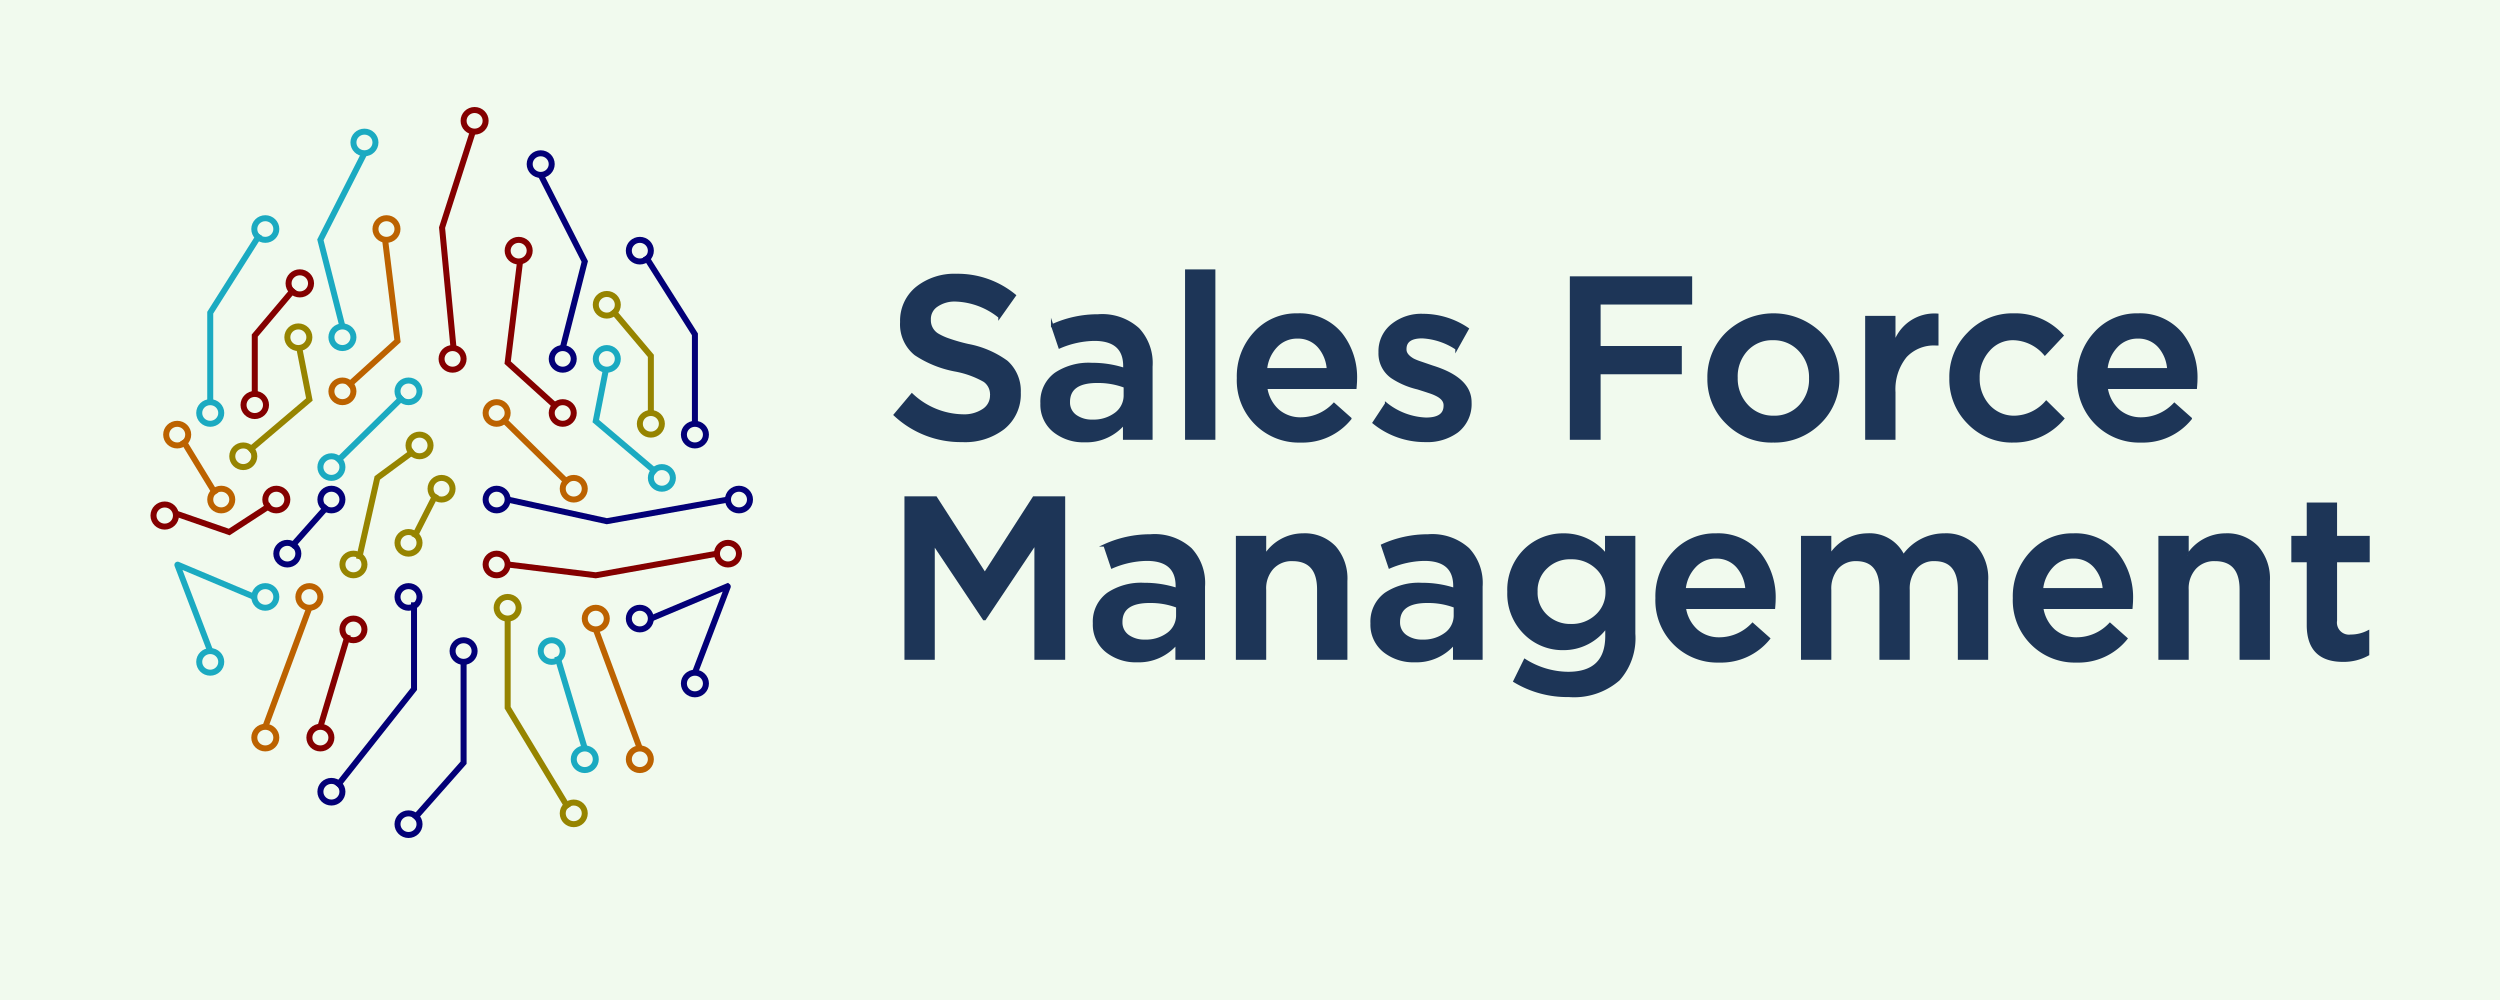 <svg xmlns="http://www.w3.org/2000/svg" width="250" height="100" viewBox="0 0 250 100"><defs><style>.a9939d96-c675-4d47-b852-b3fb4bed998f{fill:#f1faee;}.b7ded37f-fe5f-4850-b705-ca485ffe7a48{fill:#1d3557;stroke:#1d3557;stroke-width:0.25px;}.ac75dafb-b6d9-4298-9b2f-519b8b58be84,.b7ded37f-fe5f-4850-b705-ca485ffe7a48,.b816511f-07d3-463c-9d41-4e42204161cd,.b8ddfbbc-944f-4cdf-9a30-6e7b27fe1258,.bbb5e357-dd8c-489b-83b4-67808d321cd7,.bfefcbc1-b0a2-4731-9e5a-5f93972b10e5{stroke-miterlimit:10;}.ac75dafb-b6d9-4298-9b2f-519b8b58be84,.b816511f-07d3-463c-9d41-4e42204161cd,.b8ddfbbc-944f-4cdf-9a30-6e7b27fe1258,.bbb5e357-dd8c-489b-83b4-67808d321cd7,.bfefcbc1-b0a2-4731-9e5a-5f93972b10e5{fill:none;stroke-width:0.6px;}.ac75dafb-b6d9-4298-9b2f-519b8b58be84{stroke:#030077;}.bfefcbc1-b0a2-4731-9e5a-5f93972b10e5{stroke:#840000;}.b816511f-07d3-463c-9d41-4e42204161cd{stroke:#bc6200;}.b8ddfbbc-944f-4cdf-9a30-6e7b27fe1258{stroke:#1baac1;}.bbb5e357-dd8c-489b-83b4-67808d321cd7{stroke:#968400;}</style></defs><title>sfm-logo-3</title><g id="ffddba7c-034a-4243-8e67-8d307ad691e1" data-name="Layer 4"><rect class="a9939d96-c675-4d47-b852-b3fb4bed998f" width="250" height="100"/></g><g id="aa9e2bd7-70bc-421f-97d3-01c91ee0f0e9" data-name="Layer 1"><path class="b7ded37f-fe5f-4850-b705-ca485ffe7a48" d="M89.489,41.486l1.702-2.024a7.614,7.614,0,0,0,5.083,2.093,3.461,3.461,0,0,0,2.093-.575,1.712,1.712,0,0,0,.759-1.449v-.046a1.643,1.643,0,0,0-.69-1.403,9.262,9.262,0,0,0-2.944-1.058,10.737,10.737,0,0,1-3.956-1.61,3.826,3.826,0,0,1-1.403-3.197v-.046a4.235,4.235,0,0,1,1.541-3.381A6.018,6.018,0,0,1,95.63,27.502a8.977,8.977,0,0,1,5.842,2.042l-1.518,2.144a7.36,7.36,0,0,0-4.37-1.656,3.138,3.138,0,0,0-1.932.552,1.599,1.599,0,0,0-.69,1.357v.046a1.673,1.673,0,0,0,.759,1.449,5.904,5.904,0,0,0,1.15.529,17.565,17.565,0,0,0,1.932.552,9.551,9.551,0,0,1,3.864,1.656,3.902,3.902,0,0,1,1.288,3.059v.046a4.329,4.329,0,0,1-1.61,3.542,6.326,6.326,0,0,1-4.14,1.266A9.643,9.643,0,0,1,89.489,41.486Z"/><path class="b7ded37f-fe5f-4850-b705-ca485ffe7a48" d="M105.451,43.143a3.385,3.385,0,0,1-1.288-2.783v-.046a3.44,3.44,0,0,1,1.403-2.944,5.974,5.974,0,0,1,3.611-.966,10.405,10.405,0,0,1,3.266.506V36.61q0-2.645-3.013-2.645a9.121,9.121,0,0,0-3.473.759l-.736-2.185a10.977,10.977,0,0,1,4.577-.989,5.367,5.367,0,0,1,4.025,1.357,4.979,4.979,0,0,1,1.311,3.749v7.199H112.42V42.338a4.921,4.921,0,0,1-3.956,1.77A4.702,4.702,0,0,1,105.451,43.143Zm6.118-1.772a2.269,2.269,0,0,0,.92-1.886v-.828a7.564,7.564,0,0,0-2.76-.483q-2.852,0-2.852,2.024v.046a1.637,1.637,0,0,0,.69,1.357,2.785,2.785,0,0,0,1.679.482A3.68,3.68,0,0,0,111.569,41.371Z"/><path class="b7ded37f-fe5f-4850-b705-ca485ffe7a48" d="M118.63,27.065h2.783v16.79H118.63Z"/><path class="b7ded37f-fe5f-4850-b705-ca485ffe7a48" d="M125.614,42.384a6.095,6.095,0,0,1-1.809-4.554v-.046a6.376,6.376,0,0,1,1.659-4.462,5.565,5.565,0,0,1,4.286-1.863,5.378,5.378,0,0,1,4.379,1.955A7.043,7.043,0,0,1,135.582,37.99q0,.116-.012.311c-.008.131-.019.288-.035.472h-8.924a3.779,3.779,0,0,0,1.196,2.276,3.419,3.419,0,0,0,2.3.806,4.588,4.588,0,0,0,3.289-1.449l1.633,1.449a6.136,6.136,0,0,1-4.968,2.277A6.043,6.043,0,0,1,125.614,42.384Zm7.184-5.451a3.81,3.81,0,0,0-.917-2.277,2.758,2.758,0,0,0-2.153-.92,2.833,2.833,0,0,0-2.109.897,3.838,3.838,0,0,0-1.031,2.3Z"/><path class="b7ded37f-fe5f-4850-b705-ca485ffe7a48" d="M137.375,42.269l1.242-1.886a6.785,6.785,0,0,0,3.978,1.496q1.887,0,1.887-1.312v-.046q0-.621-.828-1.035a4.599,4.599,0,0,0-.679-.276q-.472-.16-1.208-.391a7.92,7.92,0,0,1-2.575-1.104,2.887,2.887,0,0,1-1.22-2.461v-.046a3.336,3.336,0,0,1,1.266-2.714,4.639,4.639,0,0,1,3.059-.989,7.969,7.969,0,0,1,4.463,1.38l-1.105,1.978a6.817,6.817,0,0,0-3.427-1.15q-1.702,0-1.702,1.196v.046q0,.575.827,1.035a6.079,6.079,0,0,0,.702.276q.47.161,1.208.414,3.77,1.173,3.772,3.542v.046a3.461,3.461,0,0,1-1.311,2.875,5.082,5.082,0,0,1-3.197.943A8.106,8.106,0,0,1,137.375,42.269Z"/><path class="b7ded37f-fe5f-4850-b705-ca485ffe7a48" d="M157.109,27.755h11.982v2.576h-9.154v4.393h8.119V37.3h-8.119v6.555h-2.828Z"/><path class="b7ded37f-fe5f-4850-b705-ca485ffe7a48" d="M172.703,42.291a6.048,6.048,0,0,1-1.84-4.439v-.046a6.105,6.105,0,0,1,1.84-4.485,6.727,6.727,0,0,1,9.27-.023,6.078,6.078,0,0,1,1.84,4.462v.046a6.076,6.076,0,0,1-1.84,4.462,6.385,6.385,0,0,1-4.67,1.863A6.237,6.237,0,0,1,172.703,42.291Zm7.336-1.725a3.864,3.864,0,0,0,.99-2.714v-.046a3.933,3.933,0,0,0-1.035-2.76,3.545,3.545,0,0,0-2.691-1.15,3.458,3.458,0,0,0-2.668,1.127,3.895,3.895,0,0,0-.989,2.737v.046a3.952,3.952,0,0,0,1.035,2.737,3.516,3.516,0,0,0,2.669,1.15A3.479,3.479,0,0,0,180.039,40.566Z"/><path class="b7ded37f-fe5f-4850-b705-ca485ffe7a48" d="M186.641,31.711h2.783v2.737a4.192,4.192,0,0,1,4.301-2.967v2.944h-.161a3.871,3.871,0,0,0-2.99,1.196,5.237,5.237,0,0,0-1.149,3.611v4.623h-2.783Z"/><path class="b7ded37f-fe5f-4850-b705-ca485ffe7a48" d="M196.852,42.291a6.125,6.125,0,0,1-1.794-4.439v-.046a6.108,6.108,0,0,1,1.794-4.462,6.035,6.035,0,0,1,4.531-1.886,6.326,6.326,0,0,1,4.853,2.093l-1.748,1.863a4.289,4.289,0,0,0-3.128-1.518,3.191,3.191,0,0,0-2.507,1.127,4.005,4.005,0,0,0-1.012,2.737v.046a4.034,4.034,0,0,0,1.012,2.76,3.405,3.405,0,0,0,2.622,1.127,4.338,4.338,0,0,0,3.151-1.495l1.679,1.656a6.396,6.396,0,0,1-4.968,2.277A6.005,6.005,0,0,1,196.852,42.291Z"/><path class="b7ded37f-fe5f-4850-b705-ca485ffe7a48" d="M209.655,42.384a6.095,6.095,0,0,1-1.809-4.554v-.046a6.373,6.373,0,0,1,1.659-4.462,5.565,5.565,0,0,1,4.286-1.863,5.379,5.379,0,0,1,4.379,1.955A7.043,7.043,0,0,1,219.623,37.99q0,.116-.012.311c-.008.131-.019.288-.035.472h-8.924a3.779,3.779,0,0,0,1.196,2.276,3.42,3.42,0,0,0,2.3.806,4.588,4.588,0,0,0,3.289-1.449l1.633,1.449a6.135,6.135,0,0,1-4.968,2.277A6.043,6.043,0,0,1,209.655,42.384Zm7.184-5.451a3.811,3.811,0,0,0-.917-2.277,2.757,2.757,0,0,0-2.153-.92,2.83,2.83,0,0,0-2.108.897,3.827,3.827,0,0,0-1.031,2.3Z"/><path class="b7ded37f-fe5f-4850-b705-ca485ffe7a48" d="M90.57,49.756H93.583l4.899,7.612,4.899-7.612h3.013v16.1h-2.829V54.31l-5.083,7.59H98.39L93.353,54.355v11.5H90.57Z"/><path class="b7ded37f-fe5f-4850-b705-ca485ffe7a48" d="M110.695,65.143a3.385,3.385,0,0,1-1.288-2.783v-.046a3.442,3.442,0,0,1,1.403-2.944,5.978,5.978,0,0,1,3.611-.966,10.419,10.419,0,0,1,3.266.506V58.61q0-2.644-3.013-2.645a9.128,9.128,0,0,0-3.473.759l-.736-2.186a10.993,10.993,0,0,1,4.577-.988,5.367,5.367,0,0,1,4.025,1.356,4.979,4.979,0,0,1,1.311,3.749v7.199h-2.714V64.338a4.921,4.921,0,0,1-3.956,1.77A4.702,4.702,0,0,1,110.695,65.143Zm6.118-1.772a2.269,2.269,0,0,0,.92-1.886v-.828a7.573,7.573,0,0,0-2.76-.482q-2.852,0-2.852,2.023v.046a1.637,1.637,0,0,0,.69,1.357,2.786,2.786,0,0,0,1.679.482A3.68,3.68,0,0,0,116.813,63.371Z"/><path class="b7ded37f-fe5f-4850-b705-ca485ffe7a48" d="M123.713,53.712h2.783v1.862a4.49,4.49,0,0,1,3.795-2.116,4.15,4.15,0,0,1,3.197,1.266,4.796,4.796,0,0,1,1.127,3.381v7.751H131.832v-6.9q0-2.966-2.6-2.967a2.592,2.592,0,0,0-1.978.806,3.038,3.038,0,0,0-.759,2.208v6.854h-2.783Z"/><path class="b7ded37f-fe5f-4850-b705-ca485ffe7a48" d="M138.455,65.143a3.385,3.385,0,0,1-1.287-2.783v-.046a3.441,3.441,0,0,1,1.402-2.944,5.982,5.982,0,0,1,3.611-.966,10.412,10.412,0,0,1,3.266.506V58.61q0-2.644-3.013-2.645a9.131,9.131,0,0,0-3.474.759l-.735-2.186a10.989,10.989,0,0,1,4.577-.988,5.371,5.371,0,0,1,4.025,1.356,4.982,4.982,0,0,1,1.311,3.749v7.199h-2.714V64.338a4.921,4.921,0,0,1-3.956,1.77A4.704,4.704,0,0,1,138.455,65.143Zm6.119-1.772a2.27,2.27,0,0,0,.92-1.886v-.828a7.574,7.574,0,0,0-2.761-.482q-2.852,0-2.852,2.023v.046a1.635,1.635,0,0,0,.691,1.357,2.782,2.782,0,0,0,1.678.482A3.683,3.683,0,0,0,144.574,63.371Z"/><path class="b7ded37f-fe5f-4850-b705-ca485ffe7a48" d="M151.451,68.118l1.034-2.102a8.229,8.229,0,0,0,4.324,1.288q3.841,0,3.841-3.708v-.939A5.222,5.222,0,0,1,156.373,64.89a5.316,5.316,0,0,1-3.818-1.495,5.547,5.547,0,0,1-1.702-4.186v-.046a5.575,5.575,0,0,1,1.702-4.209,5.423,5.423,0,0,1,3.818-1.495,5.332,5.332,0,0,1,4.254,2.07V53.712H163.41v9.659a6.21,6.21,0,0,1-1.541,4.577,6.789,6.789,0,0,1-4.99,1.633A10.186,10.186,0,0,1,151.451,68.118Zm8.16-6.518a3.127,3.127,0,0,0,1.062-2.415V59.14a3.126,3.126,0,0,0-1.062-2.415,3.603,3.603,0,0,0-2.515-.92,3.364,3.364,0,0,0-2.446.92,3.149,3.149,0,0,0-1.015,2.415v.046a3.149,3.149,0,0,0,1.015,2.415,3.464,3.464,0,0,0,2.446.92A3.603,3.603,0,0,0,159.611,61.601Z"/><path class="b7ded37f-fe5f-4850-b705-ca485ffe7a48" d="M167.473,64.384a6.1,6.1,0,0,1-1.809-4.555v-.046a6.375,6.375,0,0,1,1.66-4.462,5.562,5.562,0,0,1,4.285-1.863,5.379,5.379,0,0,1,4.379,1.955,7.041,7.041,0,0,1,1.453,4.577q0,.116-.012.311t-.035.472h-8.924A3.78,3.78,0,0,0,169.666,63.05a3.426,3.426,0,0,0,2.301.805,4.59,4.59,0,0,0,3.289-1.449l1.633,1.449a6.138,6.138,0,0,1-4.969,2.277A6.046,6.046,0,0,1,167.473,64.384Zm7.186-5.451a3.814,3.814,0,0,0-.918-2.277,2.754,2.754,0,0,0-2.153-.92,2.827,2.827,0,0,0-2.108.897,3.833,3.833,0,0,0-1.031,2.3Z"/><path class="b7ded37f-fe5f-4850-b705-ca485ffe7a48" d="M180.223,53.712h2.783v1.84a4.465,4.465,0,0,1,3.703-2.094,3.728,3.728,0,0,1,3.634,2.14,4.963,4.963,0,0,1,4.094-2.14,4.095,4.095,0,0,1,3.128,1.22,4.81,4.81,0,0,1,1.127,3.427v7.751h-2.783v-6.9q0-2.966-2.461-2.967a2.358,2.358,0,0,0-1.862.782,3.182,3.182,0,0,0-.736,2.232v6.854h-2.783V58.933q0-2.944-2.461-2.944a2.439,2.439,0,0,0-1.886.806,3.211,3.211,0,0,0-.713,2.208v6.854h-2.783Z"/><path class="b7ded37f-fe5f-4850-b705-ca485ffe7a48" d="M203.214,64.384a6.096,6.096,0,0,1-1.809-4.555v-.046a6.374,6.374,0,0,1,1.659-4.462,5.564,5.564,0,0,1,4.286-1.863,5.381,5.381,0,0,1,4.379,1.955,7.046,7.046,0,0,1,1.452,4.577q0,.116-.012.311t-.035.472h-8.924a3.786,3.786,0,0,0,1.196,2.277,3.425,3.425,0,0,0,2.3.805,4.588,4.588,0,0,0,3.289-1.449l1.633,1.449a6.135,6.135,0,0,1-4.968,2.277A6.043,6.043,0,0,1,203.214,64.384Zm7.184-5.451a3.808,3.808,0,0,0-.917-2.277,2.755,2.755,0,0,0-2.153-.92,2.827,2.827,0,0,0-2.108.897,3.827,3.827,0,0,0-1.031,2.3Z"/><path class="b7ded37f-fe5f-4850-b705-ca485ffe7a48" d="M215.964,53.712h2.783v1.862a4.49,4.49,0,0,1,3.795-2.116,4.151,4.151,0,0,1,3.197,1.266,4.792,4.792,0,0,1,1.127,3.381v7.751H224.083v-6.9q0-2.966-2.6-2.967a2.592,2.592,0,0,0-1.978.806,3.038,3.038,0,0,0-.759,2.208v6.854h-2.783Z"/><path class="b7ded37f-fe5f-4850-b705-ca485ffe7a48" d="M230.799,62.497V56.103h-1.541V53.712h1.541V50.377h2.783v3.335h3.266v2.392H233.582v5.957a1.331,1.331,0,0,0,1.494,1.518,3.807,3.807,0,0,0,1.726-.414v2.277a5.026,5.026,0,0,1-2.507.621Q230.798,66.062,230.799,62.497Z"/></g><g id="ec1fad83-8d0d-452d-8937-06d3d4d4e627" data-name="Layer 2"><polyline class="ac75dafb-b6d9-4298-9b2f-519b8b58be84" points="54.07 17.493 58.477 26.149 56.273 34.806"/><polyline class="bfefcbc1-b0a2-4731-9e5a-5f93972b10e5" points="52.005 26.149 50.766 36.263 55.723 40.757"/><line class="b816511f-07d3-463c-9d41-4e42204161cd" x1="50.215" y1="41.84" x2="56.824" y2="48.332"/><polyline class="b8ddfbbc-944f-4cdf-9a30-6e7b27fe1258" points="60.588 36.97 59.578 42.11 65.637 47.25"/><polyline class="bbb5e357-dd8c-489b-83b4-67808d321cd7" points="61.23 31.019 65.086 35.587 65.086 41.299"/><polyline class="ac75dafb-b6d9-4298-9b2f-519b8b58be84" points="64.535 25.608 69.492 33.435 69.492 42.381"/><polyline class="ac75dafb-b6d9-4298-9b2f-519b8b58be84" points="50.766 49.955 60.68 52.119 72.797 49.955"/><polyline class="bfefcbc1-b0a2-4731-9e5a-5f93972b10e5" points="50.766 56.448 59.578 57.53 71.695 55.366"/><line class="b816511f-07d3-463c-9d41-4e42204161cd" x1="59.578" y1="62.94" x2="63.984" y2="74.843"/><path class="ac75dafb-b6d9-4298-9b2f-519b8b58be84" d="M65.086,61.858l7.656-3.223a.025.025,0,0,1,.034.032l-3.284,8.601"/><polyline class="bbb5e357-dd8c-489b-83b4-67808d321cd7" points="50.766 61.858 50.766 70.77 56.824 80.795"/><line class="b8ddfbbc-944f-4cdf-9a30-6e7b27fe1258" x1="55.723" y1="65.645" x2="58.477" y2="74.843"/><ellipse class="ac75dafb-b6d9-4298-9b2f-519b8b58be84" cx="54.07" cy="16.41" rx="1.102" ry="1.082"/><ellipse class="ac75dafb-b6d9-4298-9b2f-519b8b58be84" cx="56.273" cy="35.888" rx="1.102" ry="1.082"/><ellipse class="bfefcbc1-b0a2-4731-9e5a-5f93972b10e5" cx="51.867" cy="25.067" rx="1.102" ry="1.082"/><ellipse class="bfefcbc1-b0a2-4731-9e5a-5f93972b10e5" cx="56.273" cy="41.298" rx="1.102" ry="1.082"/><ellipse class="b816511f-07d3-463c-9d41-4e42204161cd" cx="49.664" cy="41.298" rx="1.102" ry="1.082"/><ellipse class="b816511f-07d3-463c-9d41-4e42204161cd" cx="57.375" cy="48.873" rx="1.102" ry="1.082"/><ellipse class="ac75dafb-b6d9-4298-9b2f-519b8b58be84" cx="49.664" cy="49.955" rx="1.102" ry="1.082"/><ellipse class="ac75dafb-b6d9-4298-9b2f-519b8b58be84" cx="73.898" cy="49.955" rx="1.102" ry="1.082"/><ellipse class="b8ddfbbc-944f-4cdf-9a30-6e7b27fe1258" cx="66.188" cy="47.791" rx="1.102" ry="1.082"/><ellipse class="b8ddfbbc-944f-4cdf-9a30-6e7b27fe1258" cx="60.68" cy="35.888" rx="1.102" ry="1.082"/><ellipse class="ac75dafb-b6d9-4298-9b2f-519b8b58be84" cx="63.984" cy="25.067" rx="1.102" ry="1.082"/><ellipse class="ac75dafb-b6d9-4298-9b2f-519b8b58be84" cx="69.492" cy="43.463" rx="1.102" ry="1.082"/><ellipse class="bbb5e357-dd8c-489b-83b4-67808d321cd7" cx="60.68" cy="30.478" rx="1.102" ry="1.082"/><ellipse class="bbb5e357-dd8c-489b-83b4-67808d321cd7" cx="65.086" cy="42.381" rx="1.102" ry="1.082"/><ellipse class="bfefcbc1-b0a2-4731-9e5a-5f93972b10e5" cx="49.664" cy="56.448" rx="1.102" ry="1.082"/><ellipse class="bfefcbc1-b0a2-4731-9e5a-5f93972b10e5" cx="72.797" cy="55.366" rx="1.102" ry="1.082"/><ellipse class="bbb5e357-dd8c-489b-83b4-67808d321cd7" cx="50.766" cy="60.776" rx="1.102" ry="1.082"/><ellipse class="bbb5e357-dd8c-489b-83b4-67808d321cd7" cx="57.375" cy="81.336" rx="1.102" ry="1.082"/><ellipse class="b8ddfbbc-944f-4cdf-9a30-6e7b27fe1258" cx="55.172" cy="65.105" rx="1.102" ry="1.082"/><ellipse class="b8ddfbbc-944f-4cdf-9a30-6e7b27fe1258" cx="58.477" cy="75.925" rx="1.102" ry="1.082"/><ellipse class="b816511f-07d3-463c-9d41-4e42204161cd" cx="59.578" cy="61.858" rx="1.102" ry="1.082"/><ellipse class="b816511f-07d3-463c-9d41-4e42204161cd" cx="63.984" cy="75.925" rx="1.102" ry="1.082"/><ellipse class="ac75dafb-b6d9-4298-9b2f-519b8b58be84" cx="63.984" cy="61.858" rx="1.102" ry="1.082"/><ellipse class="ac75dafb-b6d9-4298-9b2f-519b8b58be84" cx="69.492" cy="68.351" rx="1.102" ry="1.082"/><polyline class="b8ddfbbc-944f-4cdf-9a30-6e7b27fe1258" points="36.445 15.328 32.039 23.985 34.242 32.642"/><polyline class="b816511f-07d3-463c-9d41-4e42204161cd" points="38.511 23.985 39.75 34.098 34.793 38.593"/><line class="b8ddfbbc-944f-4cdf-9a30-6e7b27fe1258" x1="40.301" y1="39.675" x2="33.691" y2="46.168"/><polyline class="bbb5e357-dd8c-489b-83b4-67808d321cd7" points="29.928 34.806 30.937 39.946 24.879 45.086"/><polyline class="bfefcbc1-b0a2-4731-9e5a-5f93972b10e5" points="29.417 28.89 25.477 33.558 25.477 39.393"/><polyline class="b8ddfbbc-944f-4cdf-9a30-6e7b27fe1258" points="25.98 23.444 21.023 31.271 21.023 40.216"/><line class="b816511f-07d3-463c-9d41-4e42204161cd" x1="30.937" y1="60.776" x2="26.531" y2="72.679"/><path class="b8ddfbbc-944f-4cdf-9a30-6e7b27fe1258" d="M25.43,59.694,17.774,56.471a.026.026,0,0,0-.034.032l3.284,8.601"/><polyline class="ac75dafb-b6d9-4298-9b2f-519b8b58be84" points="41.402 60.235 41.402 68.892 33.691 78.631"/><line class="bfefcbc1-b0a2-4731-9e5a-5f93972b10e5" x1="34.793" y1="63.481" x2="32.039" y2="72.679"/><ellipse class="b8ddfbbc-944f-4cdf-9a30-6e7b27fe1258" cx="36.445" cy="14.246" rx="1.102" ry="1.082"/><ellipse class="b8ddfbbc-944f-4cdf-9a30-6e7b27fe1258" cx="34.242" cy="33.724" rx="1.102" ry="1.082"/><ellipse class="b816511f-07d3-463c-9d41-4e42204161cd" cx="38.648" cy="22.903" rx="1.102" ry="1.082"/><ellipse class="b816511f-07d3-463c-9d41-4e42204161cd" cx="34.242" cy="39.134" rx="1.102" ry="1.082"/><ellipse class="b8ddfbbc-944f-4cdf-9a30-6e7b27fe1258" cx="40.852" cy="39.134" rx="1.102" ry="1.082"/><ellipse class="bbb5e357-dd8c-489b-83b4-67808d321cd7" cx="24.328" cy="45.627" rx="1.102" ry="1.082"/><ellipse class="bbb5e357-dd8c-489b-83b4-67808d321cd7" cx="29.836" cy="33.724" rx="1.102" ry="1.082"/><ellipse class="b8ddfbbc-944f-4cdf-9a30-6e7b27fe1258" cx="26.531" cy="22.903" rx="1.102" ry="1.082"/><ellipse class="b8ddfbbc-944f-4cdf-9a30-6e7b27fe1258" cx="21.023" cy="41.298" rx="1.102" ry="1.082"/><ellipse class="bfefcbc1-b0a2-4731-9e5a-5f93972b10e5" cx="29.98" cy="28.337" rx="1.125" ry="1.106"/><ellipse class="bfefcbc1-b0a2-4731-9e5a-5f93972b10e5" cx="25.477" cy="40.499" rx="1.125" ry="1.106"/><ellipse class="ac75dafb-b6d9-4298-9b2f-519b8b58be84" cx="40.852" cy="59.694" rx="1.102" ry="1.082"/><ellipse class="ac75dafb-b6d9-4298-9b2f-519b8b58be84" cx="33.141" cy="79.172" rx="1.102" ry="1.082"/><ellipse class="bfefcbc1-b0a2-4731-9e5a-5f93972b10e5" cx="35.344" cy="62.94" rx="1.102" ry="1.082"/><ellipse class="bfefcbc1-b0a2-4731-9e5a-5f93972b10e5" cx="32.039" cy="73.761" rx="1.102" ry="1.082"/><ellipse class="b816511f-07d3-463c-9d41-4e42204161cd" cx="30.937" cy="59.694" rx="1.102" ry="1.082"/><ellipse class="b816511f-07d3-463c-9d41-4e42204161cd" cx="26.531" cy="73.761" rx="1.102" ry="1.082"/><ellipse class="b8ddfbbc-944f-4cdf-9a30-6e7b27fe1258" cx="26.531" cy="59.694" rx="1.102" ry="1.082"/><ellipse class="b8ddfbbc-944f-4cdf-9a30-6e7b27fe1258" cx="21.023" cy="66.187" rx="1.102" ry="1.082"/><ellipse class="b8ddfbbc-944f-4cdf-9a30-6e7b27fe1258" cx="33.141" cy="46.709" rx="1.102" ry="1.082"/><line class="b816511f-07d3-463c-9d41-4e42204161cd" x1="18.269" y1="44.004" x2="21.574" y2="49.414"/><polyline class="bfefcbc1-b0a2-4731-9e5a-5f93972b10e5" points="17.719 51.398 22.92 53.201 27.082 50.496"/><line class="ac75dafb-b6d9-4298-9b2f-519b8b58be84" x1="32.749" y1="50.623" x2="29.126" y2="54.698"/><polyline class="bbb5e357-dd8c-489b-83b4-67808d321cd7" points="35.894 55.907 37.73 47.791 41.402 45.086"/><line class="bbb5e357-dd8c-489b-83b4-67808d321cd7" x1="43.605" y1="49.414" x2="41.402" y2="53.742"/><ellipse class="b816511f-07d3-463c-9d41-4e42204161cd" cx="17.719" cy="43.463" rx="1.102" ry="1.082"/><ellipse class="b816511f-07d3-463c-9d41-4e42204161cd" cx="22.125" cy="49.955" rx="1.102" ry="1.082"/><ellipse class="bfefcbc1-b0a2-4731-9e5a-5f93972b10e5" cx="16.473" cy="51.555" rx="1.125" ry="1.106"/><ellipse class="bfefcbc1-b0a2-4731-9e5a-5f93972b10e5" cx="27.633" cy="49.955" rx="1.102" ry="1.082"/><ellipse class="ac75dafb-b6d9-4298-9b2f-519b8b58be84" cx="33.141" cy="49.955" rx="1.102" ry="1.082"/><ellipse class="ac75dafb-b6d9-4298-9b2f-519b8b58be84" cx="28.734" cy="55.366" rx="1.102" ry="1.082"/><ellipse class="bbb5e357-dd8c-489b-83b4-67808d321cd7" cx="41.953" cy="44.545" rx="1.102" ry="1.082"/><ellipse class="bbb5e357-dd8c-489b-83b4-67808d321cd7" cx="35.344" cy="56.448" rx="1.102" ry="1.082"/><ellipse class="bbb5e357-dd8c-489b-83b4-67808d321cd7" cx="44.156" cy="48.873" rx="1.102" ry="1.082"/><ellipse class="bbb5e357-dd8c-489b-83b4-67808d321cd7" cx="40.852" cy="54.284" rx="1.102" ry="1.082"/><polyline class="bfefcbc1-b0a2-4731-9e5a-5f93972b10e5" points="47.259 13.249 44.206 22.765 45.353 34.81"/><ellipse class="bfefcbc1-b0a2-4731-9e5a-5f93972b10e5" cx="45.258" cy="35.888" rx="1.102" ry="1.082"/><ellipse class="bfefcbc1-b0a2-4731-9e5a-5f93972b10e5" cx="47.461" cy="12.082" rx="1.102" ry="1.082"/><polyline class="ac75dafb-b6d9-4298-9b2f-519b8b58be84" points="46.359 66.187 46.359 76.273 41.402 81.877"/><ellipse class="ac75dafb-b6d9-4298-9b2f-519b8b58be84" cx="46.359" cy="65.105" rx="1.102" ry="1.082"/><ellipse class="ac75dafb-b6d9-4298-9b2f-519b8b58be84" cx="40.852" cy="82.418" rx="1.102" ry="1.082"/></g></svg>